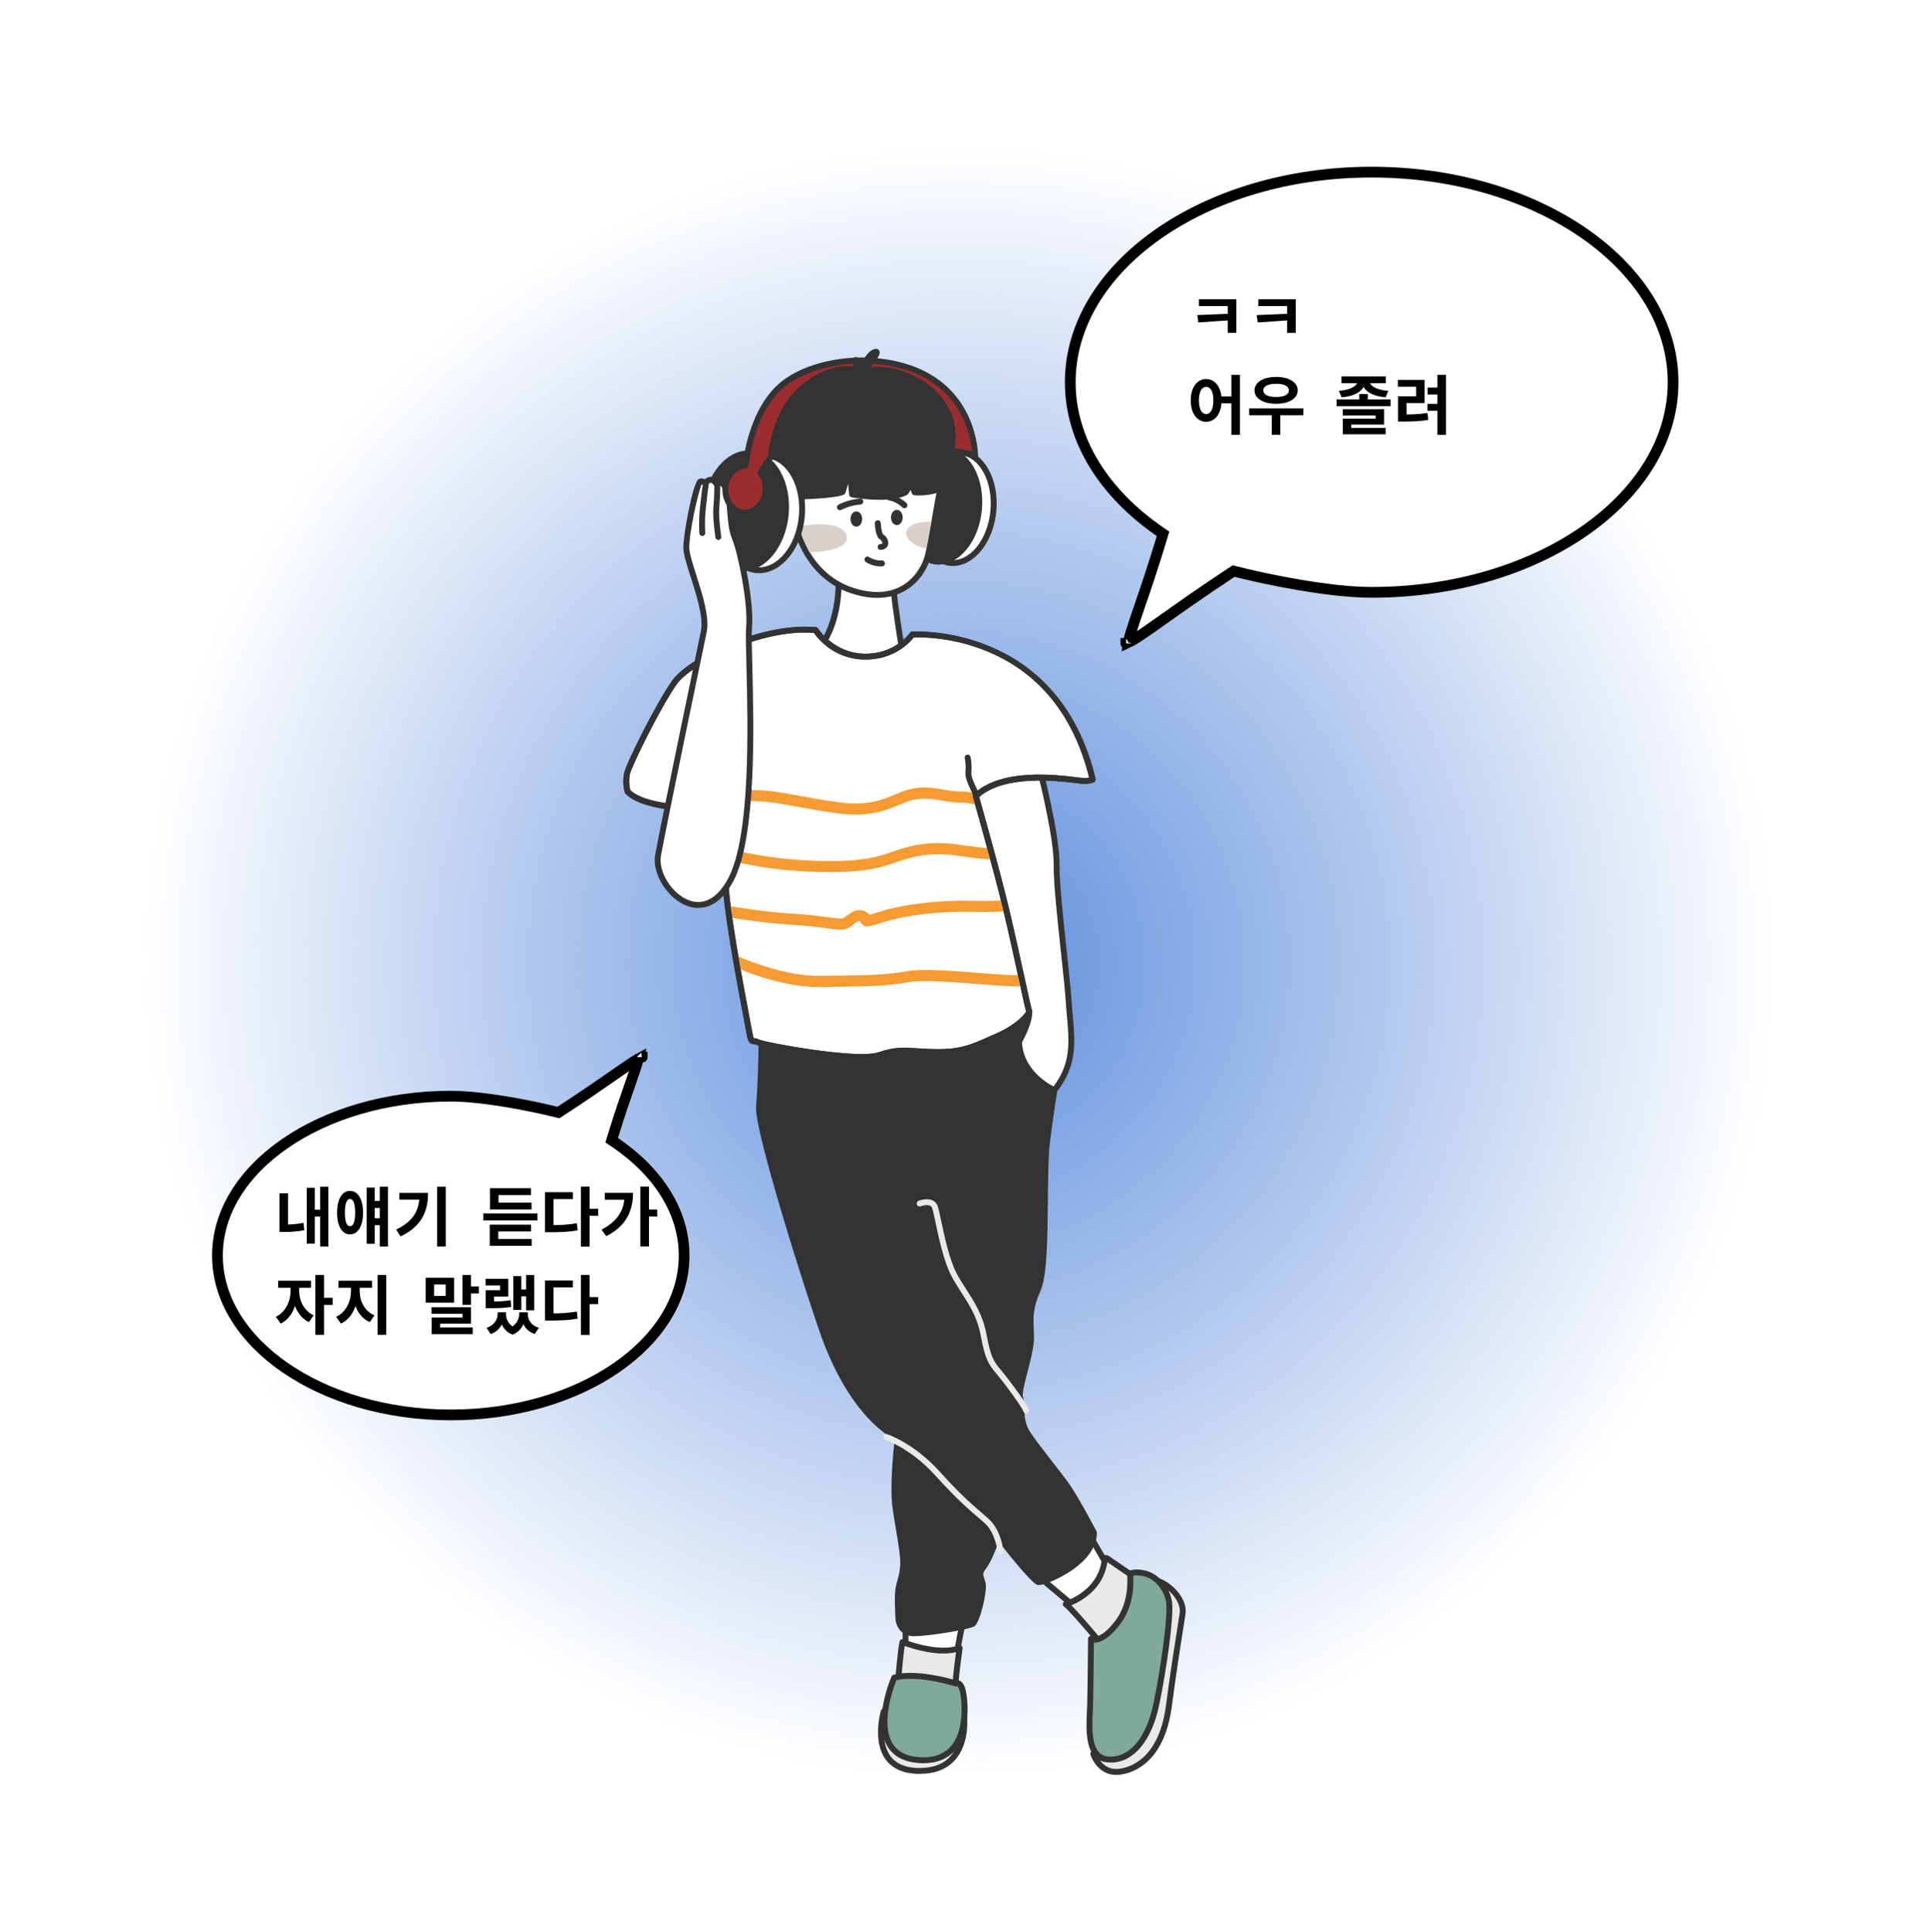 <svg width="393" height="394" viewBox="0 0 393 394" fill="none" xmlns="http://www.w3.org/2000/svg">
<circle cx="195.5" cy="196.217" r="167.484" fill="url(#paint0_radial_144_1215)"/>
<g filter="url(#filter0_d_144_1215)">
<path d="M342.306 75.018C342.306 99.286 314.294 118.959 279.74 118.959C271.063 118.959 258.461 116.387 251.792 114.706C222.256 134.157 226.702 136.976 235.912 106.376C224.348 98.403 217.174 87.299 217.174 75.018C217.174 50.75 245.186 31.077 279.74 31.077C314.294 31.077 342.306 50.75 342.306 75.018Z" fill="white"/>
<path d="M252.06 113.643L251.592 113.524L251.188 113.79C245.302 117.667 240.755 120.889 237.34 123.309C236.461 123.931 235.657 124.501 234.925 125.015C233.122 126.28 231.785 127.185 230.819 127.732C230.544 127.887 230.316 128.004 230.128 128.089C230.141 128.002 230.157 127.905 230.179 127.796C230.354 126.891 230.766 125.548 231.395 123.671C231.685 122.804 232.018 121.834 232.386 120.759C233.595 117.232 235.193 112.572 236.963 106.692L237.193 105.927L236.535 105.473C225.175 97.64 218.271 86.838 218.271 75.018C218.271 63.339 225.011 52.654 236.13 44.845C247.246 37.038 262.661 32.174 279.74 32.174C296.819 32.174 312.234 37.038 323.35 44.845C334.47 52.654 341.209 63.339 341.209 75.018C341.209 86.697 334.47 97.382 323.35 105.191C312.234 112.998 296.819 117.862 279.74 117.862C271.206 117.862 258.714 115.32 252.06 113.643ZM229.599 128.27C229.6 128.27 229.602 128.27 229.606 128.27C229.602 128.271 229.599 128.271 229.599 128.27Z" stroke="black" stroke-width="2.194"/>
</g>
<g filter="url(#filter1_d_144_1215)">
<path d="M43.257 253.086C43.257 234.531 65.053 219.49 91.939 219.49C98.691 219.49 108.496 221.456 113.686 222.741C136.668 207.87 133.208 205.714 126.042 229.11C135.04 235.207 140.622 243.697 140.622 253.086C140.622 271.641 118.826 286.683 91.939 286.683C65.053 286.683 43.257 271.641 43.257 253.086Z" fill="white"/>
<path d="M113.422 223.806L113.883 223.92L114.282 223.662C118.866 220.696 122.408 218.23 125.065 216.379C125.748 215.903 126.373 215.468 126.943 215.076C128.346 214.108 129.377 213.423 130.117 213.011C130.147 212.995 130.175 212.979 130.203 212.964C130.046 213.626 129.753 214.552 129.328 215.8C129.103 216.46 128.844 217.2 128.558 218.021C127.617 220.718 126.371 224.288 124.993 228.789L124.755 229.564L125.426 230.019C134.222 235.978 139.524 244.166 139.524 253.086C139.524 261.9 134.349 269.998 125.74 275.939C117.135 281.877 105.188 285.585 91.939 285.585C78.69 285.585 66.743 281.877 58.139 275.939C49.53 269.998 44.354 261.9 44.354 253.086C44.354 244.272 49.53 236.174 58.139 230.233C66.743 224.295 78.69 220.587 91.939 220.587C98.551 220.587 108.247 222.525 113.422 223.806ZM130.983 212.626C130.983 212.627 130.977 212.628 130.967 212.628C130.978 212.626 130.983 212.626 130.983 212.626Z" stroke="black" stroke-width="2.194"/>
</g>
<g clip-path="url(#clip0_144_1215)">
<path d="M211.945 156.375C211.945 156.375 215.555 170.341 215.481 176.274C215.407 182.207 217.582 198.266 217.971 204.486C218.36 210.715 219.813 216.296 215.028 222.275C210.242 228.254 204.217 223.959 204.217 223.959L204.023 213.047L196.174 158.078L211.936 156.375H211.945Z" fill="white"/>
<path d="M209.049 226.051C206.17 226.051 203.912 224.487 203.875 224.459C203.717 224.348 203.625 224.172 203.625 223.978L203.431 213.066L195.591 158.17C195.573 158.013 195.61 157.846 195.711 157.717C195.813 157.587 195.961 157.504 196.119 157.485L211.881 155.782C212.177 155.745 212.455 155.94 212.529 156.226C212.677 156.8 216.157 170.332 216.083 176.284C216.037 179.902 216.842 187.409 217.555 194.027C217.999 198.155 218.415 202.051 218.573 204.458C218.628 205.393 218.712 206.309 218.795 207.216C219.267 212.455 219.711 217.397 215.5 222.664C213.408 225.283 211.066 226.06 209.049 226.06V226.051ZM204.819 223.635C205.957 224.33 210.668 226.764 214.565 221.905C218.48 217.018 218.073 212.519 217.601 207.318C217.518 206.401 217.434 205.476 217.379 204.532C217.231 202.153 216.814 198.266 216.37 194.156C215.657 187.501 214.843 179.958 214.889 176.274C214.954 171.119 212.14 159.586 211.501 157.041L196.878 158.624L204.643 212.982L204.837 223.654L204.819 223.635Z" fill="#333333"/>
<path d="M222.979 357.602C222.979 357.602 224.21 361.554 227.949 361.295C231.688 361.036 237.047 358.083 238.398 347.819C239.759 337.554 240.823 331.584 241.194 329.02C241.564 326.457 239.009 323.365 236.14 322.347L230.633 351.401L222.979 357.602Z" fill="#E9E9E9"/>
<path d="M227.597 361.915C224.515 361.915 222.849 359.249 222.395 357.787C222.321 357.556 222.395 357.297 222.59 357.139L230.068 351.077L235.538 322.236C235.575 322.06 235.677 321.912 235.825 321.829C235.983 321.746 236.159 321.727 236.325 321.783C239.25 322.819 242.212 326.086 241.777 329.113C241.675 329.816 241.518 330.779 241.323 332.019C240.786 335.379 239.972 340.46 238.991 347.902C237.353 360.295 230.152 361.758 227.986 361.906C227.856 361.906 227.727 361.915 227.606 361.915H227.597ZM223.691 357.796C224.08 358.694 225.292 360.869 227.903 360.693C229.837 360.555 236.288 359.222 237.797 347.735C238.778 340.275 239.602 335.194 240.139 331.825C240.333 330.594 240.49 329.641 240.592 328.937C240.879 326.938 239.028 324.346 236.584 323.189L231.216 351.521C231.188 351.66 231.114 351.789 231.003 351.873L223.691 357.796Z" fill="#333333"/>
<path d="M202.588 104.228C201.987 110.457 198.072 115.187 193.842 114.78C189.612 114.372 186.659 108.995 187.261 102.757C187.863 96.528 191.778 91.798 196.008 92.205C200.237 92.612 203.19 97.99 202.588 104.228Z" fill="white"/>
<path d="M194.341 115.409C194.156 115.409 193.971 115.409 193.786 115.381C189.232 114.946 186.03 109.254 186.659 102.701C187.288 96.148 191.5 91.168 196.063 91.613C200.617 92.048 203.819 97.74 203.19 104.293C202.588 110.578 198.682 115.409 194.341 115.409ZM195.489 92.788C191.768 92.788 188.39 97.157 187.853 102.821C187.288 108.717 190 113.808 193.897 114.187C197.794 114.567 201.422 110.069 201.986 104.182C202.551 98.286 199.839 93.195 195.942 92.816C195.794 92.797 195.637 92.797 195.489 92.797V92.788Z" fill="#333333"/>
<path d="M199.645 103.951C199.043 110.18 195.128 114.909 190.898 114.502C186.668 114.095 183.716 108.717 184.318 102.479C184.919 96.25 188.834 91.52 193.064 91.927C197.294 92.335 200.247 97.712 199.645 103.951Z" fill="#333333"/>
<path d="M191.398 115.122C191.213 115.122 191.028 115.122 190.843 115.094C186.289 114.659 183.086 108.967 183.716 102.414C184.012 99.276 185.132 96.407 186.863 94.325C188.649 92.177 190.87 91.113 193.119 91.326C195.369 91.539 197.349 93.01 198.691 95.463C199.996 97.842 200.542 100.868 200.246 104.006C199.645 110.291 195.739 115.122 191.398 115.122ZM192.555 92.501C190.861 92.501 189.186 93.408 187.788 95.093C186.215 96.99 185.187 99.637 184.91 102.534C184.345 108.43 187.057 113.521 190.954 113.9C194.85 114.271 198.478 109.782 199.043 103.895C199.321 100.998 198.821 98.212 197.636 96.046C196.489 93.954 194.85 92.705 192.999 92.529C192.851 92.51 192.694 92.51 192.546 92.51L192.555 92.501Z" fill="#333333"/>
<path d="M167.528 131.569C167.528 131.569 170.758 127.608 171.017 119.713L175.682 117.501L182.281 120.296C182.374 122.777 183.734 131.144 183.734 131.144L183.623 136.577L170.184 137.271L167.509 131.569H167.528Z" fill="white"/>
<path d="M170.203 137.873C169.971 137.873 169.758 137.743 169.657 137.53L166.982 131.829C166.889 131.616 166.917 131.375 167.056 131.19C167.083 131.153 170.156 127.266 170.416 119.694C170.416 119.472 170.554 119.269 170.758 119.167L175.423 116.955C175.58 116.881 175.756 116.881 175.913 116.945L182.513 119.741C182.726 119.833 182.874 120.037 182.883 120.268C182.975 122.684 184.318 130.959 184.327 131.042C184.327 131.079 184.327 131.116 184.327 131.153L184.216 136.586C184.216 136.901 183.957 137.16 183.642 137.178L170.203 137.873C170.203 137.873 170.184 137.873 170.175 137.873H170.203ZM168.231 131.634L170.582 136.642L183.059 136.003L183.151 131.181C183.031 130.431 181.902 123.452 181.717 120.694L175.71 118.149L171.619 120.092C171.323 126.729 168.99 130.561 168.24 131.634H168.231Z" fill="#333333"/>
<path d="M161.937 105.617C161.937 105.617 163.455 117.723 174.858 120.75C184.234 123.23 188.362 116.955 189.269 113.188C189.898 110.587 191.426 101.016 191.666 100.211L188.695 94.232L174.488 90.021L165.565 93.991L162.02 101.248L161.928 105.617" fill="white"/>
<path d="M178.93 121.916C177.598 121.916 176.191 121.721 174.71 121.323C163.048 118.232 161.363 105.811 161.345 105.681C161.345 105.654 161.345 105.626 161.345 105.598L161.437 101.229C161.437 101.146 161.456 101.054 161.502 100.979L165.047 93.723C165.112 93.593 165.214 93.492 165.343 93.436L174.266 89.465C174.395 89.41 174.543 89.401 174.682 89.438L188.89 93.649C189.047 93.695 189.186 93.806 189.26 93.954L192.231 99.934C192.296 100.072 192.314 100.23 192.268 100.378C192.175 100.693 191.787 102.895 191.416 105.024C190.861 108.217 190.232 111.827 189.871 113.317C189.612 114.409 188.455 118.158 184.715 120.379C183.012 121.397 181.078 121.907 178.94 121.907L178.93 121.916ZM162.539 105.58C162.65 106.329 164.464 117.371 175.015 120.166C178.56 121.111 181.615 120.833 184.086 119.361C186.733 117.778 188.195 115.067 188.686 113.049C189.038 111.596 189.686 107.847 190.213 104.83C190.63 102.433 190.898 100.915 191.037 100.285L188.279 94.741L174.543 90.669L166.019 94.463L162.631 101.405L162.548 105.589L162.539 105.58Z" fill="#333333"/>
<path d="M163.094 107.255C163.094 107.255 171.683 105.728 172.646 109.161C173.609 112.595 165.056 112.605 165.056 112.605C165.056 112.605 163.298 109.013 163.094 107.255Z" fill="#D8D0CA"/>
<path d="M162.021 101.248C162.021 101.248 170.12 101.118 171.85 100.295L173.303 95.482L173.785 100.813C173.785 100.813 181.245 102.192 184.716 100.378L185.882 98.508L186.53 100.387C186.53 100.387 189.603 100.739 192.065 99.434C192.879 98.999 193.758 98.934 193.703 96.12C193.647 93.482 195.415 85.578 190.889 80.663C186.558 75.952 179.884 74.99 178.015 75.471C176.154 75.952 175.988 75.934 177.311 74.249C178.625 72.555 179.412 71.315 178.2 71.861C176.987 72.407 175.728 75.258 175.728 75.258C175.728 75.258 174.331 72.648 174.396 73.647C174.46 74.647 174.858 75.674 174.858 75.674C174.858 75.674 171.258 73.981 165.501 77.748C162.419 79.765 159.799 82.977 158.365 87.624C156.93 92.27 157.356 92.973 157.356 92.973C157.356 92.973 161.447 95.102 162.012 101.257L162.021 101.248Z" fill="#333333"/>
<path d="M179.384 101.914C176.506 101.914 173.859 101.433 173.674 101.405C173.405 101.359 173.211 101.137 173.183 100.868L172.98 98.638L172.424 100.48C172.378 100.646 172.258 100.776 172.11 100.85C170.314 101.701 162.872 101.849 162.03 101.859C161.734 101.877 161.447 101.627 161.419 101.313C160.892 95.583 157.245 93.584 157.088 93.501C156.995 93.455 156.912 93.371 156.856 93.279C156.486 92.677 156.828 90.604 157.8 87.438C159.161 83.033 161.715 79.497 165.186 77.229C169.314 74.527 172.415 74.517 173.988 74.795C173.905 74.453 173.84 74.064 173.813 73.684C173.766 73.064 174.137 72.888 174.303 72.842C174.664 72.74 174.97 72.777 175.71 73.981C176.228 73.027 177.071 71.722 177.968 71.315C178.19 71.213 178.866 70.908 179.255 71.417C179.662 71.944 179.357 72.629 177.792 74.629C177.728 74.703 177.626 74.841 177.515 74.99C177.644 74.953 177.774 74.925 177.876 74.897C179.764 74.406 186.78 75.314 191.343 80.265C195.184 84.44 194.703 90.539 194.416 94.177C194.351 94.963 194.295 95.648 194.305 96.111C194.36 98.786 193.601 99.369 192.592 99.841C192.509 99.878 192.426 99.924 192.342 99.961C189.742 101.34 186.585 100.998 186.456 100.979C186.224 100.952 186.03 100.794 185.956 100.581L185.725 99.897L185.225 100.693C185.169 100.785 185.086 100.859 184.993 100.905C183.512 101.683 181.384 101.914 179.384 101.914ZM174.34 100.285C175.951 100.535 181.467 101.257 184.299 99.906L185.382 98.184C185.502 97.99 185.734 97.879 185.956 97.906C186.187 97.934 186.382 98.092 186.456 98.305L186.974 99.804C187.826 99.841 190.01 99.832 191.787 98.888C191.889 98.832 191.981 98.786 192.083 98.74C192.703 98.443 193.148 98.231 193.101 96.12C193.092 95.593 193.148 94.88 193.212 94.065C193.481 90.622 193.944 84.856 190.454 81.061C186.187 76.433 179.671 75.656 178.172 76.045C176.978 76.35 176.321 76.526 175.969 75.989C175.932 75.934 175.904 75.878 175.886 75.823C175.84 75.832 175.803 75.841 175.756 75.841C175.645 75.841 175.543 75.823 175.46 75.776C175.432 75.897 175.377 76.008 175.284 76.091C175.108 76.257 174.84 76.304 174.618 76.193C174.59 76.183 171.202 74.721 165.843 78.229C162.613 80.339 160.235 83.644 158.948 87.781C157.967 90.946 157.893 92.177 157.911 92.575C158.846 93.158 161.891 95.454 162.558 100.628C165.584 100.563 169.925 100.304 171.36 99.832L172.73 95.296C172.813 95.019 173.081 94.843 173.368 94.871C173.655 94.898 173.877 95.13 173.905 95.417L174.34 100.285Z" fill="#333333"/>
<path d="M163.529 105.348C162.909 111.799 158.753 116.686 154.255 116.251C149.747 115.816 146.6 110.235 147.221 103.784C147.841 97.333 151.996 92.446 156.495 92.881C161.002 93.316 164.149 98.897 163.529 105.348Z" fill="white"/>
<path d="M154.792 116.881C154.588 116.881 154.394 116.871 154.19 116.853C151.811 116.622 149.71 115.104 148.285 112.577C146.897 110.115 146.304 106.977 146.61 103.728C147.258 96.953 151.728 91.826 156.541 92.279C158.92 92.51 161.021 94.028 162.446 96.555C163.834 99.017 164.427 102.155 164.121 105.404C163.501 111.892 159.383 116.881 154.792 116.881ZM155.93 93.455C151.959 93.455 148.368 97.971 147.813 103.839C147.526 106.838 148.063 109.735 149.331 111.984C150.562 114.16 152.33 115.465 154.301 115.659C158.485 116.057 162.335 111.411 162.918 105.293C163.205 102.294 162.668 99.397 161.4 97.148C160.169 94.972 158.401 93.668 156.43 93.473C156.263 93.455 156.097 93.445 155.93 93.445V93.455Z" fill="#333333"/>
<path d="M160.234 104.95C159.614 111.401 155.458 116.288 150.96 115.853C146.452 115.418 143.305 109.837 143.926 103.386C144.546 96.935 148.702 92.048 153.2 92.483C157.707 92.918 160.854 98.499 160.234 104.95Z" fill="#333333"/>
<path d="M151.506 116.483C151.302 116.483 151.099 116.473 150.904 116.455C148.526 116.224 146.425 114.706 144.999 112.179C143.611 109.717 143.019 106.579 143.324 103.33C143.972 96.555 148.424 91.418 153.255 91.881C155.634 92.112 157.735 93.63 159.16 96.157C160.549 98.619 161.141 101.757 160.836 105.006C160.216 111.494 156.097 116.483 151.506 116.483ZM152.635 93.057C148.665 93.057 145.073 97.573 144.518 103.441C144.231 106.44 144.768 109.337 146.036 111.586C147.267 113.762 149.035 115.067 151.006 115.261C155.181 115.659 159.04 111.013 159.623 104.895C159.91 101.896 159.373 98.999 158.105 96.75C156.874 94.565 155.107 93.269 153.135 93.075C152.968 93.057 152.802 93.047 152.635 93.047V93.057Z" fill="#333333"/>
<path d="M180.273 94.889C180.273 94.889 180.217 94.889 180.189 94.889C179.856 94.843 179.634 94.537 179.68 94.214C180.051 91.557 179.458 89.252 179.449 89.225C179.366 88.901 179.56 88.577 179.875 88.494C180.199 88.41 180.523 88.605 180.606 88.919C180.634 89.021 181.263 91.483 180.865 94.38C180.819 94.676 180.569 94.898 180.273 94.898V94.889Z" fill="#333333"/>
<path d="M189.954 106.44C189.954 106.44 186.687 106.042 185.234 107.699C183.772 109.356 186.493 111.614 188.946 111.79L189.954 106.44Z" fill="#D8D0CA"/>
<path d="M179.625 115.502C177.894 115.502 176.626 114.622 176.57 114.585C176.302 114.391 176.237 114.021 176.422 113.743C176.617 113.475 176.987 113.41 177.255 113.595C177.283 113.613 178.403 114.363 179.838 114.289C180.18 114.271 180.458 114.52 180.476 114.854C180.495 115.187 180.245 115.474 179.912 115.492C179.81 115.492 179.717 115.492 179.625 115.492V115.502Z" fill="#333333"/>
<path d="M212.066 321.653L219.054 327.521L222.96 326.781C222.96 326.781 225.922 324.337 225.968 323.847C226.014 323.356 226.218 319.913 226.218 319.913L221.969 312.573L212.066 321.653Z" fill="white"/>
<path d="M219.054 328.123C218.915 328.123 218.776 328.076 218.665 327.984L211.677 322.116C211.548 322.005 211.464 321.838 211.464 321.671C211.464 321.496 211.529 321.329 211.659 321.218L221.562 312.138C221.701 312.018 221.877 311.962 222.062 311.99C222.238 312.018 222.405 312.129 222.488 312.286L226.736 319.626C226.792 319.728 226.82 319.848 226.82 319.959C226.82 320.098 226.607 323.421 226.56 323.921C226.542 324.143 226.486 324.661 223.339 327.262C223.265 327.327 223.164 327.373 223.071 327.391L219.165 328.132C219.165 328.132 219.091 328.141 219.054 328.141V328.123ZM212.973 321.625L219.221 326.873L222.691 326.216C223.839 325.263 225.126 324.087 225.366 323.708C225.413 323.115 225.561 320.727 225.598 320.052L221.812 313.517L212.964 321.625H212.973Z" fill="#333333"/>
<path d="M184.669 329.789L184.697 335.981L189.742 337.582L195.064 337.6C195.064 337.6 196.211 330.779 196.674 329.835C197.137 328.891 184.669 329.798 184.669 329.798V329.789Z" fill="white"/>
<path d="M195.063 338.202L189.741 338.184C189.676 338.184 189.621 338.174 189.565 338.156L184.521 336.555C184.271 336.471 184.104 336.249 184.104 335.981L184.077 329.789C184.077 329.474 184.317 329.206 184.632 329.187C196.461 328.326 196.961 329.067 197.173 329.381C197.312 329.594 197.331 329.853 197.22 330.085C196.914 330.714 196.1 335.083 195.665 337.693C195.618 337.98 195.369 338.193 195.072 338.193L195.063 338.202ZM189.834 336.98H194.554C194.822 335.425 195.498 331.64 195.942 330.094C194.508 329.881 189.741 330.039 185.271 330.353L185.289 335.546L189.834 336.98Z" fill="#333333"/>
<path d="M223.738 334.157C223.738 334.157 218.295 327.697 217.36 327.105C217.36 327.105 224.367 325.05 225.255 318.33C225.255 318.33 224.996 317.192 226.042 317.914C227.088 318.636 231.383 321.644 232.79 322.403L232.419 327.567L228.699 335.379L223.738 334.157Z" fill="#E9E9E9"/>
<path d="M228.698 335.981C228.652 335.981 228.606 335.981 228.55 335.962L223.589 334.74C223.469 334.713 223.358 334.639 223.274 334.546C220.664 331.445 217.591 327.965 217.036 327.623C216.832 327.493 216.731 327.262 216.758 327.03C216.786 326.799 216.953 326.605 217.184 326.531C217.249 326.512 223.765 324.522 224.644 318.349C224.598 318.062 224.579 317.506 225.014 317.22C225.375 316.979 225.829 317.044 226.384 317.423L226.967 317.83C228.439 318.848 231.882 321.236 233.076 321.875C233.289 321.986 233.409 322.208 233.391 322.449L233.021 327.614C233.021 327.688 232.993 327.762 232.965 327.826L229.244 335.638C229.142 335.851 228.93 335.981 228.698 335.981ZM224.07 333.621L228.365 334.676L231.827 327.41L232.16 322.745C230.716 321.903 227.763 319.848 226.273 318.821L225.838 318.515C225.061 324.004 220.525 326.484 218.498 327.336C220.09 328.937 223.136 332.51 224.07 333.63V333.621Z" fill="#333333"/>
<path d="M183.123 343.265C183.123 343.265 183.697 336.018 184.058 334.815C184.058 334.815 191.203 337.73 195.701 336.055C195.701 336.055 194.628 343.376 194.878 344.644C195.128 345.903 188.214 346.976 188.214 346.976L183.123 343.265Z" fill="#E9E9E9"/>
<path d="M188.223 347.569C188.094 347.569 187.973 347.532 187.871 347.458L182.781 343.756C182.614 343.635 182.522 343.432 182.531 343.219C182.586 342.469 183.114 335.87 183.493 334.639C183.54 334.472 183.66 334.342 183.808 334.268C183.966 334.194 184.141 334.194 184.299 334.259C184.364 334.287 191.287 337.064 195.507 335.49C195.711 335.416 195.933 335.453 196.1 335.583C196.266 335.712 196.35 335.925 196.313 336.138C195.905 338.933 195.313 343.672 195.489 344.514C195.526 344.7 195.526 344.987 195.313 345.292C194.452 346.523 189.75 347.337 188.334 347.56C188.306 347.56 188.269 347.56 188.242 347.56L188.223 347.569ZM183.753 342.969L188.371 346.329C191.231 345.866 193.841 345.116 194.276 344.644C194.11 343.395 194.693 338.915 194.98 336.888C191.185 337.786 186.289 336.249 184.512 335.611C184.271 337.119 183.956 340.535 183.753 342.96V342.969Z" fill="#333333"/>
<path d="M222.497 334.167C222.497 334.167 222.405 344.181 222.322 347.643C222.238 351.105 221.313 358.194 225.718 358.74C230.124 359.287 234.215 355.344 235.835 347.458C237.455 339.563 238.787 329.548 238.436 326.79C238.084 324.032 235.974 321.477 233.558 320.876C231.142 320.274 230.457 320.95 230.457 320.95C230.457 320.95 231.235 326.475 228.032 330.742C224.487 335.481 222.507 334.176 222.507 334.176L222.497 334.167Z" fill="#80A99B"/>
<path d="M226.56 359.388C226.255 359.388 225.949 359.37 225.644 359.333C221.211 358.787 221.488 352.882 221.673 348.966C221.692 348.476 221.72 348.022 221.729 347.624C221.812 344.209 221.905 334.259 221.905 334.157C221.905 333.935 222.025 333.732 222.219 333.63C222.405 333.528 222.636 333.537 222.812 333.648C222.877 333.685 224.506 334.417 227.541 330.372C230.55 326.364 229.855 321.07 229.855 321.024C229.828 320.838 229.892 320.644 230.031 320.515C230.189 320.366 231.086 319.635 233.706 320.283C236.362 320.94 238.648 323.708 239.037 326.707C239.416 329.678 237.973 340.09 236.427 347.578C234.909 354.973 231.17 359.398 226.56 359.398V359.388ZM223.089 334.935C223.062 337.351 222.988 344.792 222.923 347.652C222.914 348.069 222.895 348.531 222.867 349.022C222.701 352.484 222.46 357.722 225.792 358.13C230.142 358.676 233.761 354.529 235.251 347.319C236.936 339.137 238.167 329.381 237.843 326.845C237.519 324.356 235.575 321.977 233.419 321.44C232.142 321.125 231.438 321.199 231.105 321.283C231.225 322.717 231.336 327.327 228.523 331.084C226.014 334.435 224.145 334.99 223.108 334.926L223.089 334.935Z" fill="#333333"/>
<path d="M180.236 348.92C180.236 348.92 176.756 360.693 186.993 361.082C197.72 361.489 196.665 350.623 196.6 349.994C196.535 349.364 180.236 348.92 180.236 348.92Z" fill="#E9E9E9"/>
<path d="M187.576 361.702C187.381 361.702 187.178 361.702 186.974 361.693C184.077 361.582 181.93 360.582 180.597 358.731C177.885 354.946 179.597 349.013 179.671 348.763C179.745 348.504 179.986 348.328 180.245 348.328C180.245 348.328 180.254 348.328 180.264 348.328C197.09 348.791 197.146 349.327 197.211 349.938C197.313 350.892 197.646 355.834 194.638 359.027C192.972 360.804 190.602 361.693 187.585 361.693L187.576 361.702ZM180.699 349.54C180.375 350.929 179.588 355.27 181.569 358.028C182.67 359.564 184.503 360.397 187.02 360.49C189.973 360.601 192.231 359.833 193.749 358.213C196.137 355.668 196.1 351.669 196.026 350.41C194.48 350.086 187.289 349.735 180.699 349.54Z" fill="#333333"/>
<path d="M182.373 342.071C182.373 342.071 175.534 357.889 187.196 358.87C198.367 359.814 196.886 346.921 196.35 344.764C195.84 342.728 195.007 343.274 195.007 343.274C195.007 343.274 187.325 340.803 182.373 342.062V342.071Z" fill="#80A99B"/>
<path d="M188.344 359.527C187.955 359.527 187.557 359.509 187.15 359.472C184.253 359.222 182.17 358.083 180.967 356.066C177.922 350.975 181.661 342.201 181.828 341.83C181.902 341.654 182.05 341.534 182.235 341.488C186.9 340.303 193.731 342.256 194.999 342.645C195.202 342.599 195.443 342.599 195.693 342.691C196.267 342.913 196.674 343.543 196.942 344.626C197.34 346.227 198.155 352.965 194.878 356.806C193.342 358.611 191.148 359.527 188.344 359.527ZM182.818 342.589C182.226 344.089 179.551 351.364 182.004 355.455C182.994 357.111 184.762 358.065 187.252 358.278C190.213 358.528 192.472 357.769 193.962 356.029C196.868 352.613 196.109 346.301 195.767 344.922C195.554 344.079 195.332 343.876 195.267 343.83C195.128 343.894 194.971 343.904 194.823 343.857C194.749 343.83 187.539 341.553 182.809 342.589H182.818ZM195.341 343.793C195.341 343.793 195.323 343.802 195.313 343.811C195.323 343.811 195.332 343.802 195.341 343.793Z" fill="#333333"/>
<path d="M183.096 293.247C183.096 293.247 181.958 302.549 182.615 307.316C183.272 312.083 184.411 317.016 184.17 319.469C183.938 321.921 183.54 322.134 183.244 323.958C182.948 325.79 183.189 328.41 183.198 329.65C183.198 330.89 183.772 332.677 185.845 333C187.918 333.324 197.609 331.649 198.405 331.112C199.201 330.566 200.756 324.652 200.423 323.014C200.09 321.375 199.377 321.061 200.645 319.441C201.913 317.83 203.477 313.147 203.477 313.147C203.477 313.147 210.641 322.375 211.733 322.606C212.825 322.838 223.118 318.747 223.099 312.555C223.099 312.555 219.536 305.78 217.694 303.123C215.843 300.467 211.298 294.96 209.567 292.313C207.837 289.675 208.522 286.398 208.04 284.982C207.559 283.575 210.076 276.633 210.262 273.431C210.447 270.229 209.438 267.785 211.631 263.037C213.816 258.298 212.613 239.861 213.566 232.521C214.519 225.181 215.047 222.266 215.047 222.266C215.047 222.266 208.142 219.378 207.818 212.408C207.818 212.408 210.206 208.179 209.901 206.17L207.614 204.217L155.403 209.113C155.403 209.113 155.255 220.979 154.811 225.644C154.367 230.309 165.39 265.036 168.343 272.996C171.295 280.956 176.182 289.342 183.115 293.229L183.096 293.247Z" fill="#333333"/>
<path d="M186.492 333.639C186.187 333.639 185.937 333.63 185.752 333.593C183.429 333.232 182.596 331.242 182.596 329.65C182.596 329.335 182.577 328.919 182.559 328.456C182.503 327.114 182.42 325.272 182.651 323.865C182.781 323.078 182.929 322.579 183.068 322.097C183.262 321.431 183.438 320.801 183.577 319.413C183.725 317.83 183.253 314.98 182.744 311.972C182.494 310.481 182.235 308.936 182.022 307.399C181.43 303.114 182.244 295.432 182.457 293.581C174.516 288.916 169.851 278.864 167.768 273.227C164.945 265.61 153.737 230.438 154.199 225.616C154.634 221.035 154.792 209.252 154.792 209.132C154.792 208.826 155.032 208.567 155.338 208.54L207.549 203.643C207.706 203.625 207.873 203.68 207.993 203.782L210.28 205.735C210.391 205.828 210.465 205.957 210.483 206.105C210.779 208.095 208.9 211.696 208.419 212.575C208.826 218.961 215.204 221.71 215.268 221.729C215.528 221.84 215.676 222.118 215.629 222.386C215.629 222.414 215.092 225.385 214.158 232.613C213.787 235.446 213.75 239.962 213.704 244.748C213.63 252.393 213.556 260.297 212.168 263.296C210.631 266.619 210.724 268.711 210.826 270.913C210.863 271.728 210.9 272.57 210.853 273.468C210.761 275.014 210.168 277.318 209.604 279.54C209.067 281.613 208.401 284.195 208.604 284.778C208.799 285.334 208.826 286.074 208.863 286.926C208.928 288.462 209.012 290.36 210.067 291.97C211.011 293.414 212.816 295.737 214.565 297.986C216 299.828 217.351 301.568 218.184 302.762C220.035 305.419 223.487 311.981 223.635 312.258C223.682 312.342 223.7 312.434 223.7 312.536C223.71 314.869 222.367 317.192 219.822 319.274C216.897 321.662 212.64 323.412 211.612 323.18C210.566 322.958 206.457 317.914 203.68 314.369C203.134 315.877 202.07 318.589 201.116 319.793C200.367 320.746 200.45 320.977 200.709 321.773C200.802 322.06 200.922 322.421 201.015 322.875C201.357 324.532 199.867 330.825 198.747 331.594C197.84 332.214 189.565 333.621 186.502 333.621L186.492 333.639ZM155.986 209.678C155.949 212.057 155.782 221.655 155.393 225.718C154.977 230.087 165.686 264.157 168.888 272.802C170.952 278.364 175.571 288.342 183.392 292.72C183.605 292.84 183.725 293.072 183.697 293.321C183.688 293.414 182.577 302.596 183.216 307.233C183.429 308.751 183.679 310.287 183.929 311.768C184.475 314.998 184.938 317.784 184.771 319.524C184.623 321.024 184.419 321.736 184.225 322.43C184.086 322.903 183.956 323.347 183.845 324.059C183.632 325.346 183.707 327.114 183.762 328.41C183.781 328.891 183.799 329.317 183.799 329.65C183.799 330.224 183.966 332.103 185.937 332.408C187.872 332.714 197.22 331.094 198.081 330.612C198.636 330.076 200.145 324.633 199.839 323.134C199.765 322.754 199.654 322.44 199.571 322.171C199.238 321.153 199.08 320.459 200.172 319.071C201.366 317.562 202.894 313.008 202.903 312.962C202.977 312.749 203.153 312.601 203.375 312.564C203.597 312.527 203.819 312.61 203.949 312.786C207.271 317.071 211.159 321.699 211.899 322.032C212.492 322.069 216.833 320.505 219.85 317.664C221.562 316.053 222.451 314.378 222.488 312.703C221.979 311.74 218.85 305.854 217.184 303.466C216.37 302.29 215.028 300.569 213.602 298.736C211.844 296.468 210.02 294.127 209.049 292.646C207.818 290.758 207.725 288.582 207.651 286.991C207.614 286.232 207.586 285.574 207.457 285.186C207.151 284.306 207.632 282.363 208.428 279.253C208.984 277.087 209.567 274.838 209.65 273.412C209.696 272.579 209.659 271.802 209.622 270.987C209.521 268.729 209.41 266.397 211.066 262.805C212.344 260.038 212.418 251.912 212.492 244.748C212.538 239.925 212.575 235.372 212.954 232.465C213.695 226.792 214.176 223.719 214.361 222.636C212.779 221.849 207.494 218.758 207.207 212.455C207.207 212.344 207.225 212.233 207.281 212.131C207.892 211.057 209.372 208.049 209.317 206.485L207.41 204.856L155.986 209.678Z" fill="#333333"/>
<path d="M209.261 288.185C208.984 288.185 208.743 287.999 208.678 287.722C208.493 287.092 205.494 282.862 203.569 280.539L203.254 280.16C201.672 278.253 200.941 277.383 199.996 272.255C199.33 268.627 197.738 266.156 196.063 263.546C195.378 262.482 194.674 261.389 194.054 260.223C192.499 257.326 191.444 252.356 190.75 249.07C190.491 247.83 190.278 246.858 190.13 246.386C190.047 246.127 189.908 245.96 189.695 245.858C189.103 245.571 188.084 245.849 187.779 245.969C187.474 246.09 187.122 245.932 187.001 245.627C186.881 245.322 187.038 244.97 187.344 244.849C187.52 244.785 189.047 244.22 190.213 244.775C190.722 245.016 191.092 245.451 191.278 246.025C191.444 246.553 191.657 247.561 191.925 248.829C192.61 252.05 193.638 256.919 195.109 259.668C195.711 260.797 196.405 261.871 197.072 262.907C198.738 265.508 200.468 268.192 201.181 272.052C202.07 276.865 202.69 277.615 204.18 279.41L204.495 279.79C205.966 281.576 209.613 286.454 209.844 287.472C209.918 287.796 209.715 288.12 209.391 288.194C209.345 288.203 209.298 288.212 209.252 288.212L209.261 288.185Z" fill="#E9E9E9"/>
<path d="M204.032 316.896C203.727 316.896 203.458 316.664 203.431 316.349C203.431 316.312 203.06 312.564 200.765 310.528C200.311 310.13 199.867 309.741 199.404 309.343C197.331 307.566 194.98 305.539 190.75 300.856C185.78 295.358 180.634 293.599 180.578 293.59C180.264 293.488 180.097 293.146 180.199 292.831C180.301 292.516 180.643 292.34 180.958 292.451C181.18 292.525 186.446 294.312 191.639 300.06C195.822 304.687 198.146 306.687 200.191 308.445C200.654 308.843 201.107 309.232 201.561 309.639C204.217 311.99 204.615 316.081 204.634 316.257C204.662 316.59 204.421 316.877 204.088 316.914C204.069 316.914 204.051 316.914 204.032 316.914V316.896Z" fill="#E9E9E9"/>
<path d="M166.343 128.487C166.343 128.487 169.555 133.744 176.219 133.893C182.892 134.041 186.057 129.385 186.057 129.385C186.057 129.385 215.231 127.228 222.839 158.911C222.839 158.911 222.812 159.151 221.321 159.262C219.822 159.364 205.513 156.263 198.997 162.317C198.997 162.317 203.079 176.57 205.198 185.437C207.318 194.304 209.669 205.92 209.891 206.189C210.113 206.457 208.114 209.234 203.458 211.27C198.802 213.297 196.701 214.583 191.009 214.537C185.317 214.491 183.919 213.612 179.31 215.148C174.71 216.684 155.736 213.13 154.551 212.529C153.366 211.927 153.255 213.149 152.774 210.381C152.293 207.614 147.767 185.141 147.915 178.468C148.063 171.794 146.489 164.964 146.489 164.964C146.489 164.964 132.069 165.565 128.006 161.456C128.006 161.456 127.432 159.67 127.867 157.726C128.302 155.782 134.429 143.5 137.576 139.094C140.723 134.689 155.532 127.451 166.324 128.478L166.343 128.487Z" fill="white"/>
<path d="M175.793 216.111C168.481 216.111 155.264 213.556 154.292 213.056C154.042 212.927 153.876 212.917 153.709 212.908C152.7 212.862 152.506 212.242 152.2 210.474C152.126 210.039 151.95 209.123 151.71 207.855C150.358 200.755 147.202 184.132 147.332 178.449C147.452 172.933 146.369 167.241 146.027 165.575C143.37 165.639 131.412 165.723 127.599 161.872C127.534 161.808 127.478 161.724 127.451 161.632C127.423 161.548 126.831 159.67 127.303 157.587C127.775 155.486 133.957 143.148 137.114 138.743C140.557 133.92 155.671 126.849 166.408 127.886C166.593 127.904 166.769 128.006 166.861 128.173C166.889 128.219 169.999 133.152 176.237 133.291C182.457 133.439 185.447 129.228 185.567 129.052C185.669 128.904 185.835 128.802 186.02 128.793C186.317 128.774 215.796 126.969 223.432 158.772C223.45 158.837 223.45 158.901 223.45 158.966C223.395 159.586 222.58 159.771 221.377 159.855C221.081 159.873 220.563 159.818 219.507 159.688C215.509 159.207 205.004 157.948 199.691 162.511C200.339 164.797 203.884 177.302 205.791 185.299C206.892 189.908 208.03 195.156 208.956 199.367C209.641 202.505 210.28 205.467 210.437 205.902C210.502 206.022 210.557 206.198 210.502 206.448C210.289 207.355 208.003 209.946 203.717 211.816C203.171 212.057 202.662 212.279 202.181 212.501C198.571 214.111 196.183 215.167 191.028 215.13C189.315 215.111 188.01 215.028 186.853 214.944C184.234 214.769 182.651 214.658 179.532 215.703C178.69 215.99 177.385 216.101 175.811 216.101L175.793 216.111ZM153.718 211.705C153.718 211.705 153.746 211.705 153.764 211.705C154.005 211.714 154.366 211.733 154.847 211.983C156.032 212.556 174.729 216.037 179.134 214.565C182.485 213.445 184.243 213.565 186.918 213.741C188.057 213.815 189.343 213.908 191.019 213.917C195.915 213.973 198.081 212.991 201.672 211.39C202.162 211.177 202.671 210.946 203.218 210.705C207.049 209.039 208.947 206.883 209.271 206.253C209.113 205.763 208.799 204.347 207.762 199.617C206.846 195.406 205.707 190.167 204.606 185.576C202.514 176.82 198.451 162.622 198.414 162.474C198.349 162.252 198.414 162.021 198.58 161.872C204.208 156.652 215.009 157.939 219.628 158.494C220.378 158.587 221.081 158.661 221.275 158.651C221.683 158.624 221.951 158.587 222.127 158.55C218.961 145.897 211.992 137.243 201.403 132.837C194.249 129.857 187.742 129.922 186.363 129.968C185.576 130.977 182.3 134.624 176.2 134.485C170.064 134.355 166.759 130.163 165.991 129.052C155.366 128.182 141.001 135.346 138.076 139.437C134.837 143.972 128.848 156.115 128.469 157.846C128.145 159.318 128.441 160.697 128.552 161.123C132.532 164.881 146.332 164.353 146.471 164.344C146.749 164.325 147.017 164.529 147.082 164.806C147.1 164.871 148.674 171.795 148.526 178.459C148.405 184.021 151.663 201.163 152.885 207.614C153.126 208.891 153.302 209.817 153.376 210.252C153.533 211.168 153.644 211.548 153.709 211.686L153.718 211.705Z" fill="#333333"/>
<mask id="mask0_144_1215" style="mask-type:luminance" maskUnits="userSpaceOnUse" x="127" y="128" width="96" height="88">
<path d="M166.343 128.487C166.343 128.487 169.555 133.744 176.219 133.893C182.892 134.041 186.057 129.385 186.057 129.385C186.057 129.385 215.231 127.229 222.839 158.911C222.839 158.911 222.812 159.151 221.321 159.262C219.822 159.364 205.513 156.264 198.997 162.317C198.997 162.317 203.079 176.57 205.198 185.437C207.318 194.304 209.669 205.92 209.891 206.189C210.113 206.457 208.114 209.234 203.458 211.27C198.802 213.297 196.701 214.583 191.009 214.537C185.317 214.491 183.919 213.612 179.31 215.148C174.71 216.684 155.736 213.13 154.551 212.529C153.366 211.927 153.255 213.149 152.774 210.381C152.293 207.614 147.767 185.141 147.915 178.468C148.063 171.795 146.489 164.964 146.489 164.964C146.489 164.964 132.069 165.565 128.006 161.456C128.006 161.456 127.432 159.67 127.867 157.726C128.302 155.782 134.429 143.5 137.576 139.094C140.723 134.689 155.532 127.451 166.324 128.478L166.343 128.487Z" fill="white"/>
</mask>
<g mask="url(#mask0_144_1215)">
<path d="M164.168 201.116C155.94 200.33 147.711 196.248 147.323 196.054C146.767 195.776 146.536 195.091 146.813 194.536C147.091 193.971 147.776 193.749 148.331 194.027C148.433 194.082 158.587 199.108 167.13 198.978C168.444 198.96 169.638 198.941 170.749 198.932C177.237 198.849 180.486 198.812 185.123 198.016C188.159 197.498 193.832 197.933 199.321 198.368C203.967 198.729 208.78 199.108 210.798 198.747C211.418 198.636 212.001 199.052 212.112 199.663C212.223 200.283 211.807 200.867 211.196 200.978C208.891 201.385 204.162 201.015 199.145 200.626C194.045 200.228 188.27 199.774 185.511 200.246C180.698 201.079 177.172 201.116 170.776 201.2C169.675 201.209 168.472 201.228 167.167 201.246C166.176 201.265 165.167 201.218 164.168 201.116Z" fill="#F59B31"/>
<path d="M170.443 189.51C169.897 189.454 169.268 189.371 168.5 189.269C166.704 189.029 164.261 188.705 160.873 188.52C154.718 188.177 146.406 186.668 146.064 186.604C145.444 186.493 145.036 185.9 145.157 185.28C145.268 184.66 145.87 184.262 146.48 184.373C146.564 184.391 155.005 185.919 161.012 186.261C164.473 186.456 166.982 186.789 168.805 187.029C170.147 187.205 171.11 187.335 171.665 187.298C171.961 187.279 172.35 186.983 172.757 186.668C173.535 186.076 174.71 185.178 176.274 185.789C176.793 185.993 177.117 186.261 177.32 186.53C177.95 186.363 178.959 186.048 179.468 185.891C184.447 184.336 191.602 183.512 198.608 183.679C204.856 183.827 206.309 183.336 206.365 183.309C206.929 183.04 207.577 183.29 207.845 183.855C208.114 184.419 207.845 185.113 207.281 185.382C206.92 185.558 205.217 186.104 198.553 185.937C191.778 185.771 184.891 186.557 180.143 188.047C177.367 188.918 176.756 189.084 176.098 188.714C175.691 188.483 175.543 188.112 175.478 187.899C175.469 187.899 175.451 187.89 175.441 187.881C175.136 187.761 174.905 187.862 174.127 188.455C173.535 188.908 172.794 189.473 171.822 189.547C171.434 189.575 170.989 189.547 170.453 189.501L170.443 189.51Z" fill="#F59B31"/>
<path d="M160.595 177.441C152.209 176.635 145.675 174.719 145.36 174.627C144.759 174.451 144.416 173.822 144.592 173.22C144.768 172.618 145.407 172.276 145.999 172.452C146.082 172.479 154.662 174.978 164.501 175.441C174.747 175.923 178.273 174.997 181.818 173.738C185.993 172.257 189.889 171.434 195.369 172.211C200.82 172.989 203.939 173.238 204.633 172.97C205.217 172.748 205.874 173.035 206.096 173.618C206.318 174.201 206.031 174.858 205.448 175.08C204.43 175.469 202.403 175.497 195.045 174.451C190.019 173.738 186.428 174.506 182.568 175.876C178.921 177.172 175.034 178.199 164.39 177.7C163.094 177.635 161.817 177.542 160.586 177.422L160.595 177.441Z" fill="#F59B31"/>
<path d="M143.528 165.482C143.185 165.436 142.861 165.223 142.686 164.899C142.389 164.344 142.593 163.659 143.148 163.363C143.324 163.27 147.508 161.058 153.2 161.086C156.68 161.104 159.281 161.576 162.872 162.243C165.084 162.65 167.593 163.113 170.925 163.575C176.774 164.399 179.829 163.131 182.522 162.011C183.725 161.511 184.873 161.039 186.132 160.799C188.631 160.345 190.519 160.669 192.351 160.993C193.536 161.197 194.656 161.391 195.952 161.391C199.7 161.391 202.653 163.103 202.773 163.178C203.31 163.492 203.486 164.196 203.171 164.732C202.857 165.269 202.162 165.445 201.616 165.13C201.616 165.13 199.062 163.659 195.952 163.659C194.462 163.659 193.184 163.437 191.963 163.224C190.25 162.928 188.631 162.641 186.539 163.029C185.512 163.215 184.53 163.631 183.392 164.103C180.578 165.279 177.07 166.732 170.61 165.815C167.232 165.334 164.696 164.871 162.465 164.464C158.985 163.825 156.477 163.363 153.191 163.344C148.063 163.316 144.259 165.334 144.222 165.353C144 165.473 143.759 165.51 143.528 165.473V165.482Z" fill="#F59B31"/>
</g>
<path d="M175.793 216.111C168.481 216.111 155.264 213.556 154.292 213.056C154.042 212.927 153.876 212.917 153.709 212.908C152.7 212.862 152.506 212.242 152.2 210.474C152.126 210.039 151.95 209.123 151.71 207.855C150.358 200.755 147.202 184.132 147.332 178.449C147.452 172.933 146.369 167.241 146.027 165.575C143.37 165.639 131.412 165.723 127.599 161.872C127.534 161.808 127.478 161.724 127.451 161.632C127.423 161.548 126.831 159.67 127.303 157.587C127.775 155.486 133.957 143.148 137.114 138.743C140.557 133.92 155.671 126.849 166.408 127.886C166.593 127.904 166.769 128.006 166.861 128.173C166.889 128.219 169.999 133.152 176.237 133.291C182.457 133.439 185.447 129.228 185.567 129.052C185.669 128.904 185.835 128.802 186.02 128.793C186.317 128.774 215.796 126.969 223.432 158.772C223.45 158.837 223.45 158.901 223.45 158.966C223.395 159.586 222.58 159.771 221.377 159.855C221.081 159.873 220.563 159.818 219.507 159.688C215.509 159.207 205.004 157.948 199.691 162.511C200.339 164.797 203.884 177.302 205.791 185.299C206.892 189.908 208.03 195.156 208.956 199.367C209.641 202.505 210.28 205.467 210.437 205.902C210.502 206.022 210.557 206.198 210.502 206.448C210.289 207.355 208.003 209.946 203.717 211.816C203.171 212.057 202.662 212.279 202.181 212.501C198.571 214.111 196.183 215.167 191.028 215.13C189.315 215.111 188.01 215.028 186.853 214.944C184.234 214.769 182.651 214.658 179.532 215.703C178.69 215.99 177.385 216.101 175.811 216.101L175.793 216.111ZM153.718 211.705C153.718 211.705 153.746 211.705 153.764 211.705C154.005 211.714 154.366 211.733 154.847 211.983C156.032 212.556 174.729 216.037 179.134 214.565C182.485 213.445 184.243 213.565 186.918 213.741C188.057 213.815 189.343 213.908 191.019 213.917C195.915 213.973 198.081 212.991 201.672 211.39C202.162 211.177 202.671 210.946 203.218 210.705C207.049 209.039 208.947 206.883 209.271 206.253C209.113 205.763 208.799 204.347 207.762 199.617C206.846 195.406 205.707 190.167 204.606 185.576C202.514 176.82 198.451 162.622 198.414 162.474C198.349 162.252 198.414 162.021 198.58 161.872C204.208 156.652 215.009 157.939 219.628 158.494C220.378 158.587 221.081 158.661 221.275 158.651C221.683 158.624 221.951 158.587 222.127 158.55C218.961 145.897 211.992 137.243 201.403 132.837C194.249 129.857 187.742 129.922 186.363 129.968C185.576 130.977 182.3 134.624 176.2 134.485C170.064 134.355 166.759 130.163 165.991 129.052C155.366 128.182 141.001 135.346 138.076 139.437C134.837 143.972 128.848 156.115 128.469 157.846C128.145 159.318 128.441 160.697 128.552 161.123C132.532 164.881 146.332 164.353 146.471 164.344C146.749 164.325 147.017 164.529 147.082 164.806C147.1 164.871 148.674 171.795 148.526 178.459C148.405 184.021 151.663 201.163 152.885 207.614C153.126 208.891 153.302 209.817 153.376 210.252C153.533 211.168 153.644 211.548 153.709 211.686L153.718 211.705Z" fill="#333333"/>
<path d="M143.537 128.774C143.537 128.774 135.29 168.342 134.207 174.423C133.124 180.513 143.028 190.87 149.09 179.319C155.152 167.768 152.311 132.837 152.783 127.932C153.255 123.026 151.052 112.419 149.84 109.578C148.627 106.736 149.155 100.998 147.961 99.323C146.767 97.647 146.286 98.841 146.286 98.841C146.286 98.841 145.647 97.786 144.897 97.842C144.148 97.897 143.953 98.619 143.953 98.619C143.953 98.619 143.398 97.944 142.75 98.258C142.102 98.564 139.908 108.504 139.973 111.734C140.038 114.955 144.49 124.054 143.537 128.793V128.774Z" fill="white"/>
<path d="M142.435 185.141C141.612 185.141 140.871 184.975 140.288 184.771C136.234 183.383 132.93 178.209 133.615 174.321C134.679 168.305 142.852 129.126 142.944 128.654C143.5 125.896 142.037 121.333 140.862 117.658C140.075 115.187 139.39 113.058 139.363 111.725C139.316 109.208 141.306 98.258 142.482 97.694C142.963 97.462 143.417 97.546 143.777 97.721C144.018 97.472 144.37 97.259 144.842 97.222C145.462 97.185 145.98 97.564 146.332 97.925C146.443 97.87 146.563 97.832 146.693 97.814C147.267 97.749 147.85 98.119 148.442 98.952C149.146 99.943 149.303 101.84 149.488 104.052C149.655 106.005 149.821 108.023 150.377 109.319C151.626 112.253 153.848 122.952 153.366 127.969C153.255 129.08 153.329 131.967 153.422 135.605C153.737 147.832 154.32 170.601 149.609 179.579C147.276 184.021 144.555 185.123 142.426 185.123L142.435 185.141ZM143.102 98.767C142.472 99.961 140.52 108.569 140.575 111.707C140.594 112.864 141.288 115.011 142.01 117.297C143.287 121.296 144.74 125.831 144.12 128.895C144.037 129.292 135.855 168.518 134.79 174.525C134.207 177.838 137.169 182.439 140.668 183.633C143.657 184.651 146.462 183.022 148.544 179.032C153.107 170.332 152.533 147.767 152.228 135.651C152.126 131.819 152.061 129.052 152.172 127.867C152.626 123.11 150.46 112.568 149.275 109.809C148.637 108.328 148.461 106.209 148.294 104.163C148.137 102.303 147.98 100.378 147.461 99.665C147.035 99.064 146.823 99.026 146.813 99.026C146.73 99.239 146.536 99.397 146.314 99.415C146.082 99.434 145.879 99.341 145.758 99.147C145.573 98.841 145.138 98.416 144.925 98.434C144.638 98.453 144.546 98.703 144.518 98.777C144.453 98.99 144.277 99.156 144.055 99.193C143.833 99.239 143.611 99.165 143.472 98.99C143.472 98.99 143.268 98.767 143.083 98.767H143.102Z" fill="#333333"/>
<path d="M146.499 110.096C146.203 110.096 145.953 109.883 145.906 109.587C145.879 109.421 145.295 105.468 145.499 103.34C145.693 101.303 145.684 98.86 145.684 98.841C145.684 98.508 145.953 98.24 146.286 98.24C146.619 98.24 146.887 98.508 146.887 98.841C146.887 98.943 146.887 101.368 146.693 103.46C146.499 105.45 147.091 109.374 147.091 109.421C147.137 109.754 146.915 110.059 146.582 110.106C146.554 110.106 146.517 110.106 146.489 110.106L146.499 110.096Z" fill="#333333"/>
<path d="M143.232 109.291C142.917 109.291 142.658 109.05 142.63 108.736C142.63 108.643 142.463 106.533 142.713 103.932C142.963 101.368 143.352 98.545 143.361 98.517C143.408 98.184 143.722 97.962 144.037 98.008C144.37 98.055 144.592 98.36 144.546 98.684C144.546 98.712 144.148 101.507 143.907 104.043C143.667 106.533 143.824 108.615 143.833 108.634C143.861 108.967 143.611 109.254 143.278 109.282C143.259 109.282 143.25 109.282 143.232 109.282V109.291Z" fill="#333333"/>
<path d="M189.371 76.804C185.965 74.823 181.92 73.814 177.839 73.564C177.681 73.777 177.505 74.008 177.32 74.249C176.006 75.943 176.163 75.952 178.024 75.471C179.884 74.99 186.557 75.961 190.898 80.663C194.823 84.921 194.341 88.66 194.101 92.029C194.101 92.029 197.562 92.048 198.877 93.233C198.923 93.269 199.062 82.44 189.371 76.804Z" fill="#9A2D2F"/>
<path d="M198.877 93.834C198.729 93.834 198.59 93.778 198.47 93.677C197.535 92.834 194.989 92.64 194.092 92.631C193.925 92.631 193.768 92.557 193.657 92.436C193.546 92.316 193.49 92.15 193.499 91.983L193.536 91.539C193.777 88.299 194.036 84.949 190.463 81.07C186.197 76.443 179.681 75.665 178.181 76.054C176.987 76.359 176.33 76.535 175.978 75.998C175.617 75.452 176.08 74.86 176.848 73.879C177.033 73.647 177.2 73.425 177.357 73.212C177.478 73.046 177.663 72.963 177.876 72.972C182.318 73.24 186.4 74.388 189.677 76.295C199.636 82.089 199.488 93.149 199.478 93.26C199.46 93.492 199.312 93.714 199.099 93.797C199.025 93.825 198.951 93.843 198.877 93.843V93.834ZM194.749 91.446C195.591 91.492 197.072 91.65 198.238 92.14C198.007 89.401 196.674 81.728 189.075 77.313C186.039 75.545 182.263 74.462 178.126 74.175C178.024 74.314 177.913 74.462 177.792 74.601C177.728 74.675 177.626 74.814 177.515 74.962C177.644 74.925 177.774 74.897 177.876 74.869C179.764 74.379 186.78 75.286 191.343 80.237C195.202 84.43 194.999 88.142 194.749 91.437V91.446Z" fill="#333333"/>
<path d="M174.414 73.527C168.065 73.814 162.049 75.906 158.689 79.219C153.756 84.088 152.404 92.038 152.071 94.908C149.998 94.972 148.202 96.833 147.961 99.304C147.712 101.951 149.331 104.274 151.59 104.497C153.848 104.709 155.884 102.738 156.134 100.091C156.273 98.675 155.857 97.361 155.107 96.398C155.81 95.111 157.374 92.955 157.374 92.955C157.374 92.955 156.949 92.251 158.383 87.605C159.818 82.959 162.437 79.738 165.519 77.729C171.276 73.962 174.877 75.656 174.877 75.656C174.877 75.656 174.479 74.629 174.414 73.629C174.414 73.583 174.414 73.555 174.414 73.527Z" fill="#9A2D2F"/>
<path d="M151.923 105.117C151.793 105.117 151.664 105.117 151.525 105.098C150.257 104.978 149.118 104.284 148.332 103.164C147.563 102.062 147.221 100.674 147.351 99.258C147.591 96.713 149.34 94.704 151.516 94.362C151.969 90.918 153.469 83.505 158.254 78.794C161.669 75.425 167.704 73.231 174.368 72.925C174.534 72.916 174.71 72.981 174.831 73.111C174.951 73.231 175.016 73.407 174.997 73.573V73.583C175.062 74.481 175.423 75.425 175.423 75.434C175.516 75.665 175.451 75.924 175.275 76.091C175.099 76.258 174.831 76.304 174.608 76.193C174.581 76.183 171.193 74.721 165.834 78.229C162.604 80.339 160.225 83.644 158.939 87.781C157.763 91.594 157.893 92.603 157.911 92.723C157.985 92.918 157.967 93.131 157.837 93.306C157.819 93.325 156.532 95.102 155.801 96.361C156.523 97.444 156.847 98.777 156.717 100.146C156.449 102.969 154.329 105.117 151.904 105.117H151.923ZM173.868 74.166C167.796 74.545 162.187 76.628 159.114 79.654C154.366 84.329 153.024 91.937 152.663 94.991C152.626 95.287 152.386 95.509 152.08 95.519C150.275 95.574 148.757 97.231 148.554 99.369C148.443 100.507 148.72 101.609 149.322 102.479C149.905 103.312 150.729 103.821 151.636 103.904C153.561 104.089 155.301 102.359 155.523 100.035C155.634 98.841 155.31 97.647 154.616 96.768C154.468 96.583 154.45 96.324 154.561 96.111C155.153 95.028 156.292 93.408 156.717 92.816C156.615 91.9 156.986 90.039 157.791 87.429C159.152 83.023 161.706 79.488 165.177 77.22C169.305 74.517 172.406 74.508 173.979 74.786C173.933 74.591 173.887 74.379 173.859 74.156L173.868 74.166Z" fill="#333333"/>
<path d="M174.636 73.518C175.015 73.907 175.737 75.249 175.737 75.249C175.737 75.249 176.126 74.379 176.672 73.509C175.987 73.49 175.311 73.49 174.636 73.518Z" fill="#9A2D2F"/>
<path d="M175.737 75.85C175.515 75.85 175.312 75.73 175.21 75.536C174.932 75.008 174.432 74.166 174.21 73.944C174.043 73.777 173.997 73.518 174.081 73.296C174.173 73.074 174.377 72.925 174.617 72.916C175.274 72.888 175.95 72.888 176.691 72.907C176.903 72.907 177.107 73.037 177.209 73.222C177.311 73.416 177.301 73.647 177.19 73.823C176.672 74.647 176.302 75.48 176.293 75.489C176.2 75.702 175.996 75.841 175.765 75.85H175.747H175.737Z" fill="#333333"/>
<path d="M179.588 112.133C179.273 112.133 179.014 111.892 178.986 111.577C178.959 111.244 179.209 110.957 179.542 110.939C179.607 110.939 179.921 110.902 179.949 110.781C179.995 110.559 179.736 110.143 179.542 110.041C178.681 109.606 178.468 107.773 178.422 106.709C178.403 106.376 178.662 106.098 178.996 106.079C179.32 106.061 179.607 106.32 179.625 106.653C179.671 107.681 179.903 108.791 180.116 108.976C180.708 109.273 181.291 110.189 181.134 111.003C181.069 111.309 180.801 112.04 179.634 112.123C179.616 112.123 179.607 112.123 179.588 112.123V112.133Z" fill="#333333"/>
<path d="M175.839 105.829C175.839 106.69 175.302 107.384 174.645 107.384C173.988 107.384 173.451 106.69 173.451 105.829C173.451 104.969 173.988 104.274 174.645 104.274C175.302 104.274 175.839 104.969 175.839 105.829Z" fill="#333333"/>
<path d="M182.91 107.07C183.57 107.07 184.104 106.374 184.104 105.515C184.104 104.656 183.57 103.96 182.91 103.96C182.251 103.96 181.716 104.656 181.716 105.515C181.716 106.374 182.251 107.07 182.91 107.07Z" fill="#333333"/>
<path d="M171.295 103.423C171.295 103.423 173.211 102.396 175.451 102.275L171.295 103.423Z" fill="#E9E9E9"/>
<path d="M171.295 104.025C171.082 104.025 170.869 103.913 170.767 103.71C170.61 103.414 170.721 103.053 171.017 102.895C171.1 102.849 173.081 101.812 175.423 101.674C175.765 101.646 176.043 101.905 176.061 102.238C176.08 102.571 175.83 102.858 175.497 102.877C173.424 102.997 171.609 103.951 171.591 103.96C171.498 104.006 171.406 104.034 171.313 104.034L171.295 104.025Z" fill="#333333"/>
<path d="M184.457 103.043C184.457 103.043 183.244 101.766 181.384 101.442L184.457 103.043Z" fill="#E9E9E9"/>
<path d="M184.456 103.636C184.299 103.636 184.142 103.571 184.021 103.451C184.012 103.441 182.911 102.312 181.282 102.025C180.958 101.97 180.736 101.655 180.791 101.331C180.847 101.007 181.161 100.785 181.485 100.841C183.512 101.192 184.836 102.562 184.891 102.618C185.123 102.858 185.114 103.238 184.873 103.469C184.753 103.58 184.605 103.636 184.456 103.636Z" fill="#333333"/>
<path d="M198.997 162.918C198.914 162.918 198.84 162.9 198.756 162.872C198.479 162.752 198.34 162.446 198.414 162.159C198.386 161.956 198.118 161.382 197.923 160.965C197.414 159.882 196.794 158.531 196.896 157.383C197.044 155.801 196.757 154.625 196.757 154.616C196.674 154.292 196.877 153.968 197.192 153.885C197.516 153.802 197.84 153.996 197.923 154.32C197.942 154.375 198.256 155.69 198.099 157.485C198.025 158.309 198.599 159.549 199.025 160.447C199.487 161.447 199.774 162.048 199.561 162.548C199.46 162.78 199.238 162.909 199.006 162.909L198.997 162.918Z" fill="#333333"/>
</g>
<path d="M244.518 61.024H252.154V67.87H250.39V62.419H244.518V61.024ZM250.864 63.96V65.303L244.399 65.75L244.189 64.249L250.864 63.96ZM256.63 61.024H264.266V67.87H262.502V62.419H256.63V61.024ZM262.976 63.96V65.303L256.511 65.75L256.3 64.249L262.976 63.96ZM245.992 77.286C247.809 77.286 249.139 78.971 249.139 81.631C249.139 84.317 247.809 86.002 245.992 86.002C244.162 86.002 242.846 84.317 242.846 81.631C242.846 78.971 244.162 77.286 245.992 77.286ZM245.992 78.879C245.11 78.879 244.518 79.84 244.518 81.631C244.518 83.448 245.11 84.422 245.992 84.422C246.888 84.422 247.467 83.448 247.467 81.631C247.467 79.84 246.888 78.879 245.992 78.879ZM251.14 76.43H252.878V88.661H251.14V76.43ZM248.626 80.828H251.878V82.236H248.626V80.828ZM254.76 83.263H265.806V84.672H254.76V83.263ZM259.368 84.172H261.106V88.648H259.368V84.172ZM260.25 76.851C262.857 76.851 264.661 77.931 264.661 79.603C264.661 81.262 262.857 82.329 260.25 82.329C257.657 82.329 255.853 81.262 255.853 79.603C255.853 77.931 257.657 76.851 260.25 76.851ZM260.25 78.247C258.657 78.247 257.643 78.721 257.643 79.603C257.643 80.472 258.657 80.946 260.25 80.946C261.857 80.946 262.857 80.472 262.857 79.603C262.857 78.721 261.857 78.247 260.25 78.247ZM277.215 80.34H278.953V82.039H277.215V80.34ZM272.581 81.446H283.601V82.816H272.581V81.446ZM273.845 83.434H282.271V86.568H275.582V87.634H273.858V85.357H280.546V84.712H273.845V83.434ZM273.858 87.253H282.587V88.556H273.858V87.253ZM276.886 77.352H278.413V77.654C278.413 79.392 276.741 80.775 273.608 80.999L273.041 79.695C275.701 79.498 276.886 78.55 276.886 77.654V77.352ZM277.781 77.352H279.295V77.654C279.295 78.55 280.48 79.498 283.14 79.695L282.587 80.999C279.453 80.762 277.781 79.406 277.781 77.654V77.352ZM273.581 76.759H282.613V78.129H273.581V76.759ZM293.145 76.43H294.896V88.661H293.145V76.43ZM291.144 79.024H293.435V80.433H291.144V79.024ZM285.114 84.514H286.075C287.879 84.514 289.38 84.475 291.131 84.211L291.275 85.633C289.485 85.91 287.931 85.949 286.075 85.949H285.114V84.514ZM285.087 77.457H290.538V82.184H286.852V84.83H285.114V80.801H288.813V78.853H285.087V77.457ZM291.117 82.342H293.408V83.75H291.117V82.342Z" fill="black"/>
<path d="M65.295 241.98H66.967V254.172H65.295V241.98ZM63.702 246.68H65.73V248.076H63.702V246.68ZM62.57 242.191H64.203V253.592H62.57V242.191ZM57.001 243.323H58.752V250.367H57.001V243.323ZM57.001 249.708H57.843C59.015 249.708 60.384 249.643 61.898 249.353L62.07 250.854C60.477 251.144 59.081 251.209 57.843 251.209H57.001V249.708ZM75.933 244.877H77.881V246.298H75.933V244.877ZM75.933 248.418H77.881V249.827H75.933V248.418ZM71.377 242.836C72.996 242.836 74.037 244.508 74.037 247.26C74.037 250.024 72.996 251.697 71.377 251.697C69.771 251.697 68.744 250.024 68.744 247.26C68.744 244.508 69.771 242.836 71.377 242.836ZM71.377 244.482C70.719 244.482 70.337 245.403 70.337 247.26C70.337 249.129 70.719 250.038 71.377 250.038C72.049 250.038 72.43 249.129 72.43 247.26C72.43 245.403 72.049 244.482 71.377 244.482ZM77.447 241.98H79.119V254.172H77.447V241.98ZM74.774 242.164H76.42V253.619H74.774V242.164ZM89.15 241.98H90.915V254.172H89.15V241.98ZM85.556 243.244H87.294C87.294 246.97 86.03 250.024 81.698 252.118L80.79 250.722C84.292 249.037 85.556 246.825 85.556 243.56V243.244ZM81.435 243.244H86.385V244.626H81.435V243.244ZM98.584 247.444H109.617V248.853H98.584V247.444ZM99.927 245.219H108.406V246.614H99.927V245.219ZM99.927 242.283H108.287V243.692H101.665V245.996H99.927V242.283ZM99.887 252.645H108.432V254.04H99.887V252.645ZM99.887 249.722H108.314V251.104H101.625V253.421H99.887V249.722ZM118.477 241.967H120.241V254.198H118.477V241.967ZM119.846 246.483H122.005V247.918H119.846V246.483ZM111.157 249.814H112.184C114.237 249.814 115.857 249.748 117.647 249.432L117.819 250.88C115.975 251.209 114.303 251.262 112.184 251.262H111.157V249.814ZM111.157 243.099H116.844V244.508H112.895V250.512H111.157V243.099ZM130.589 241.967H132.353V254.159H130.589V241.967ZM131.892 246.628H134.038V248.063H131.892V246.628ZM127.389 243.231H129.101C129.101 246.891 127.705 250.024 123.65 252.065L122.676 250.735C125.875 249.076 127.389 246.838 127.389 243.534V243.231ZM123.347 243.231H128.285V244.64H123.347V243.231ZM59.265 261.902H60.648V263.271C60.648 266.023 59.489 268.828 57.251 269.881L56.263 268.498C58.278 267.55 59.265 265.273 59.265 263.271V261.902ZM59.634 261.902H61.016V263.271C61.016 265.115 61.964 267.274 63.965 268.196L63.004 269.578C60.766 268.538 59.634 265.865 59.634 263.271V261.902ZM56.737 261.152H63.426V262.587H56.737V261.152ZM64.321 259.98H66.085V272.172H64.321V259.98ZM65.69 264.628H67.85V266.076H65.69V264.628ZM71.575 261.902H72.97V263.271C72.97 266.089 71.825 268.841 69.534 269.881L68.546 268.498C70.587 267.59 71.575 265.339 71.575 263.271V261.902ZM71.969 261.902H73.352V263.271C73.352 265.246 74.326 267.353 76.367 268.196L75.419 269.578C73.102 268.577 71.969 265.984 71.969 263.271V261.902ZM69.033 261.152H75.867V262.587H69.033V261.152ZM76.999 259.98H78.763V272.172H76.999V259.98ZM94.306 259.98H96.057V266.063H94.306V259.98ZM95.346 262.31H97.663V263.745H95.346V262.31ZM86.814 260.546H92.621V265.615H86.814V260.546ZM90.896 261.915H88.539V264.246H90.896V261.915ZM87.999 266.55H96.057V269.894H89.764V271.342H88.026V268.63H94.332V267.893H87.999V266.55ZM88.026 270.671H96.413V272.04H88.026V270.671ZM107.3 259.993H108.959V267.182H107.3V259.993ZM105.918 262.929H107.853V264.325H105.918V262.929ZM104.693 260.204H106.326V267.09H104.693V260.204ZM101.494 267.59H102.81V267.893C102.81 269.683 101.994 271.369 100.072 272.014L99.229 270.75C100.822 270.21 101.494 269.051 101.494 267.893V267.59ZM101.928 267.59H103.192V267.88C103.192 269.038 103.771 270.25 105.272 270.855L104.548 272.132C102.639 271.434 101.928 269.644 101.928 267.88V267.59ZM105.904 267.59H107.168V267.88C107.168 269.539 106.444 271.395 104.548 272.132L103.85 270.855C105.312 270.197 105.904 268.946 105.904 267.88V267.59ZM106.339 267.59H107.642V267.88C107.642 269.117 108.301 270.263 109.907 270.737L109.064 272.014C107.142 271.382 106.339 269.762 106.339 267.88V267.59ZM99.058 265.391H99.901C101.652 265.391 102.784 265.352 104.127 265.102L104.272 266.471C102.889 266.721 101.704 266.747 99.901 266.747H99.058V265.391ZM99.045 260.757H103.666V264.364H100.756V266.497H99.058V263.074H101.981V262.113H99.045V260.757ZM118.477 259.967H120.241V272.198H118.477V259.967ZM119.846 264.483H122.005V265.918H119.846V264.483ZM111.157 267.814H112.184C114.237 267.814 115.857 267.748 117.647 267.432L117.819 268.88C115.975 269.209 114.303 269.262 112.184 269.262H111.157V267.814ZM111.157 261.099H116.844V262.508H112.895V268.512H111.157V261.099Z" fill="black"/>
<defs>
<filter id="filter0_d_144_1215" x="214.249" y="31.077" width="130.983" height="104.142" filterUnits="userSpaceOnUse" color-interpolation-filters="sRGB">
<feFlood flood-opacity="0" result="BackgroundImageFix"/>
<feColorMatrix in="SourceAlpha" type="matrix" values="0 0 0 0 0 0 0 0 0 0 0 0 0 0 0 0 0 0 127 0" result="hardAlpha"/>
<feOffset dy="2.926"/>
<feGaussianBlur stdDeviation="1.463"/>
<feComposite in2="hardAlpha" operator="out"/>
<feColorMatrix type="matrix" values="0 0 0 0 0 0 0 0 0 0 0 0 0 0 0 0 0 0 0.25 0"/>
<feBlend mode="normal" in2="BackgroundImageFix" result="effect1_dropShadow_144_1215"/>
<feBlend mode="normal" in="SourceGraphic" in2="effect1_dropShadow_144_1215" result="shape"/>
</filter>
<filter id="filter1_d_144_1215" x="40.331" y="211.532" width="103.216" height="81.002" filterUnits="userSpaceOnUse" color-interpolation-filters="sRGB">
<feFlood flood-opacity="0" result="BackgroundImageFix"/>
<feColorMatrix in="SourceAlpha" type="matrix" values="0 0 0 0 0 0 0 0 0 0 0 0 0 0 0 0 0 0 127 0" result="hardAlpha"/>
<feOffset dy="2.926"/>
<feGaussianBlur stdDeviation="1.463"/>
<feComposite in2="hardAlpha" operator="out"/>
<feColorMatrix type="matrix" values="0 0 0 0 0 0 0 0 0 0 0 0 0 0 0 0 0 0 0.25 0"/>
<feBlend mode="normal" in2="BackgroundImageFix" result="effect1_dropShadow_144_1215"/>
<feBlend mode="normal" in="SourceGraphic" in2="effect1_dropShadow_144_1215" result="shape"/>
</filter>
<radialGradient id="paint0_radial_144_1215" cx="0" cy="0" r="1" gradientUnits="userSpaceOnUse" gradientTransform="translate(195.5 196.217) rotate(90) scale(167.484)">
<stop stop-color="#5B8CDC"/>
<stop offset="1" stop-color="#5B8CDC" stop-opacity="0"/>
</radialGradient>
<clipPath id="clip0_144_1215">
<rect width="117.288" height="297.551" fill="white" transform="translate(125.794 71.121)"/>
</clipPath>
</defs>
</svg>
